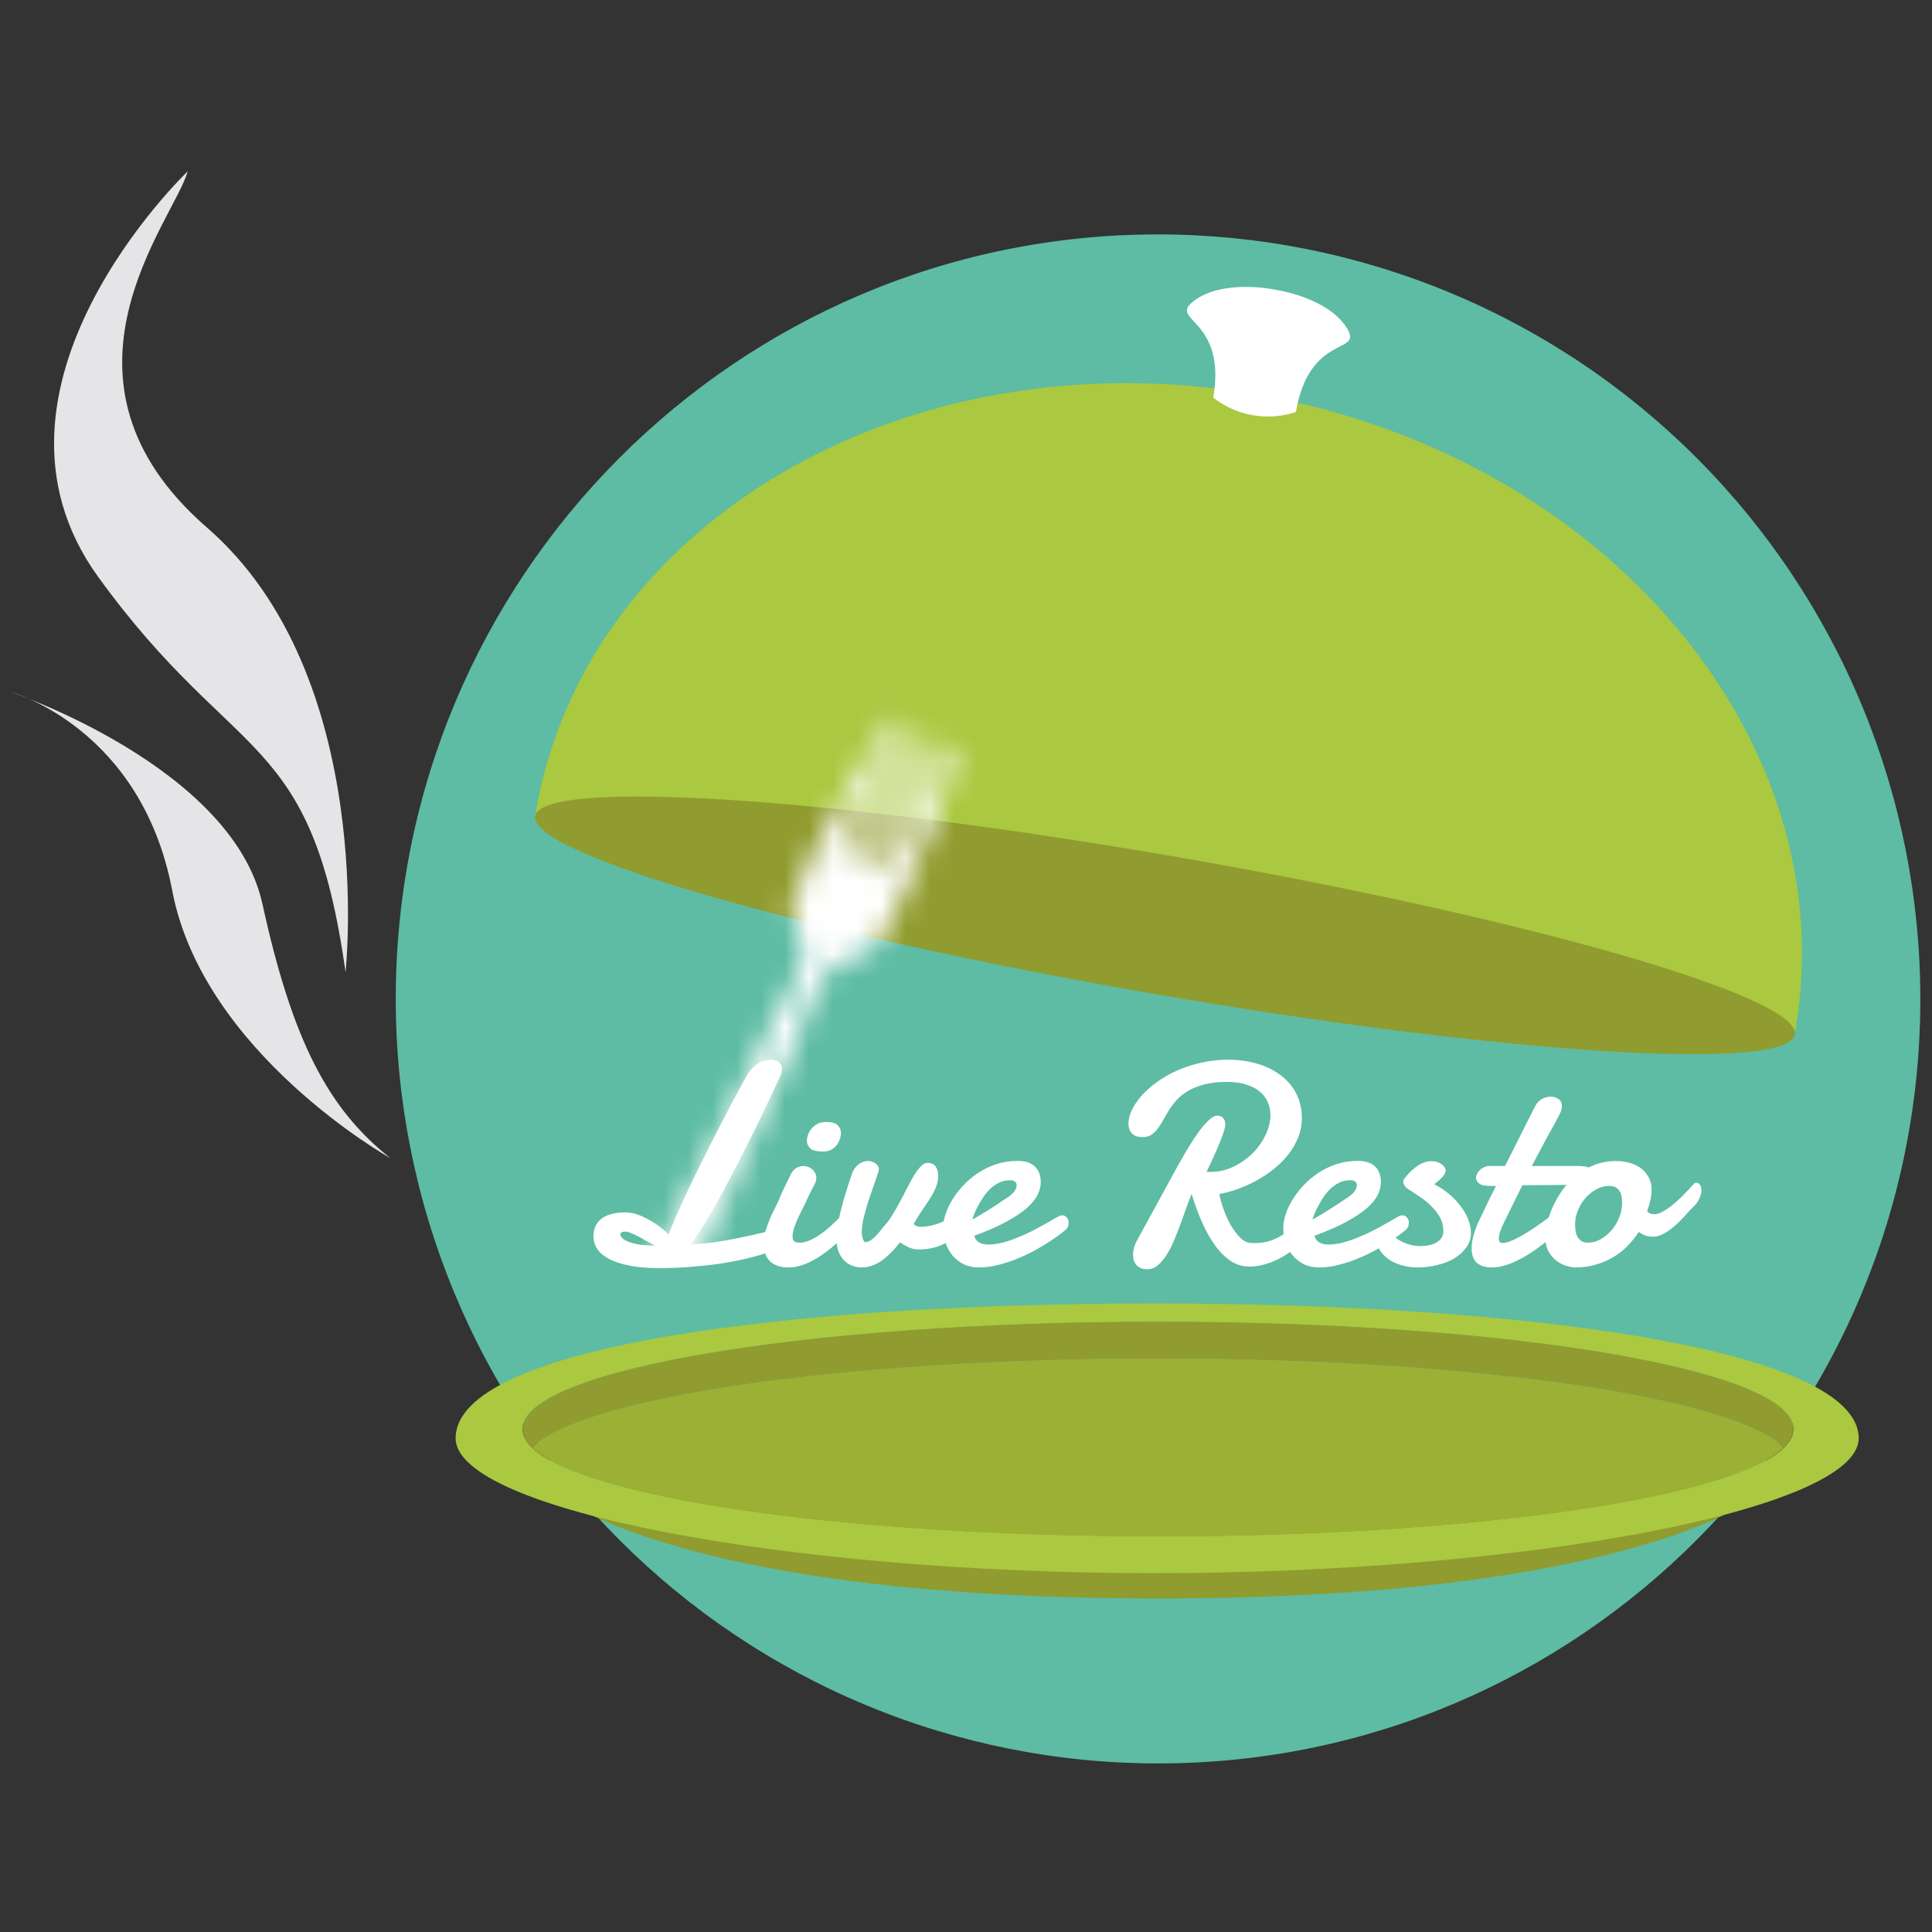 <svg width="80" height="80" viewBox="0 0 80 80" fill="none" xmlns="http://www.w3.org/2000/svg">
<rect x="0" y="0" width="80" height="80" fill="#333333" stroke="none"/>
<path d="M79.517 41.364C79.517 58.847 65.386 73.02 47.953 73.02C43.807 73.021 39.703 72.202 35.873 70.612C32.043 69.021 28.564 66.689 25.632 63.749C22.701 60.81 20.376 57.32 18.79 53.479C17.203 49.638 16.387 45.521 16.387 41.364C16.387 23.879 30.518 9.706 47.949 9.706C52.094 9.705 56.199 10.524 60.029 12.115C63.859 13.705 67.339 16.037 70.271 18.977C73.202 21.917 75.527 25.407 77.114 29.248C78.7 33.089 79.517 37.206 79.517 41.364Z" fill="#5DBCA3"/>
<path d="M73.401 61.509C73.401 61.509 68.698 66.188 47.949 66.188H47.916C27.167 66.19 22.464 61.509 22.464 61.509" fill="#909C2F"/>
<path d="M47.949 63.613C33.418 63.613 21.637 61.626 21.637 59.172C21.637 56.719 33.418 54.733 47.949 54.733C62.48 54.733 74.262 56.722 74.262 59.176C74.262 61.629 62.482 63.617 47.949 63.617V63.613ZM47.826 53.973C32.581 53.973 18.867 55.749 18.867 59.556C18.867 62.52 32.579 65.142 47.826 65.142C63.073 65.142 76.965 62.52 76.965 59.556C76.965 55.857 63.075 53.973 47.826 53.973Z" fill="#AAC840"/>
<path d="M73.867 59.935C73.981 59.841 74.075 59.725 74.142 59.594C74.21 59.463 74.251 59.319 74.262 59.172C74.262 56.719 62.482 54.729 47.949 54.729C33.416 54.729 21.637 56.719 21.637 59.172C21.648 59.319 21.689 59.463 21.756 59.594C21.824 59.725 21.917 59.841 22.031 59.935C24.174 57.85 34.958 56.255 47.949 56.255C60.94 56.255 71.721 57.845 73.867 59.935Z" fill="#909C2F"/>
<path d="M73.867 59.935C71.726 57.85 60.94 56.255 47.949 56.255C34.958 56.255 24.174 57.844 22.031 59.935C24.174 62.02 34.958 63.613 47.949 63.613C60.94 63.613 71.721 62.03 73.867 59.935Z" fill="#9BB035"/>
<path d="M74.344 42.669C76.423 30.621 66.427 18.83 52.024 16.333C37.621 13.836 24.253 21.579 22.185 33.627" fill="#AAC840"/>
<path d="M74.32 42.837C74.588 41.274 63.13 37.983 48.729 35.486C34.327 32.989 22.431 32.233 22.161 33.797C21.89 35.361 33.349 38.652 47.752 41.149C62.155 43.645 74.049 44.401 74.32 42.837Z" fill="#909C2F"/>
<path d="M55.793 13.619C55.003 12.295 52.774 11.989 52.772 11.989C52.77 11.989 50.567 11.527 49.373 12.51C48.425 13.294 50.795 13.205 50.239 16.468C50.717 16.841 51.279 17.09 51.875 17.193C52.472 17.296 53.084 17.251 53.659 17.061C54.224 13.791 56.431 14.681 55.793 13.622" fill="white"/>
<path d="M25.687 51.111C25.687 51.162 25.715 51.214 25.769 51.269C25.824 51.32 25.908 51.369 26.021 51.416C26.138 51.462 26.287 51.502 26.467 51.533C26.65 51.56 26.869 51.576 27.123 51.58C27.006 51.517 26.887 51.453 26.765 51.386C26.648 51.316 26.535 51.253 26.425 51.199C26.316 51.14 26.217 51.093 26.127 51.058C26.037 51.019 25.961 50.999 25.898 50.999C25.758 50.999 25.687 51.037 25.687 51.111ZM30.896 44.589C30.955 44.472 31.025 44.369 31.107 44.279C31.189 44.189 31.277 44.115 31.371 44.056C31.465 43.998 31.56 43.955 31.658 43.927C31.756 43.896 31.847 43.88 31.933 43.88C32.058 43.88 32.164 43.914 32.25 43.98C32.336 44.042 32.379 44.136 32.379 44.261C32.379 44.359 32.353 44.464 32.303 44.578C32.084 45.046 31.861 45.519 31.634 45.996C31.408 46.468 31.179 46.931 30.949 47.384C30.722 47.837 30.5 48.275 30.281 48.697C30.062 49.115 29.851 49.503 29.648 49.863C29.445 50.222 29.254 50.544 29.074 50.83C28.898 51.115 28.738 51.351 28.593 51.539C28.933 51.515 29.244 51.484 29.525 51.445C29.806 51.406 30.078 51.361 30.34 51.31C30.601 51.259 30.863 51.205 31.125 51.146C31.39 51.084 31.675 51.021 31.98 50.959C32 50.951 32.021 50.945 32.045 50.941C32.068 50.937 32.09 50.935 32.109 50.935C32.23 50.935 32.326 50.984 32.396 51.081C32.467 51.175 32.502 51.283 32.502 51.404C32.502 51.478 32.431 51.558 32.291 51.644C32.15 51.726 31.957 51.808 31.711 51.89C31.468 51.972 31.181 52.052 30.849 52.13C30.521 52.205 30.166 52.271 29.783 52.33C29.4 52.384 29 52.427 28.582 52.459C28.164 52.494 27.748 52.511 27.334 52.511C26.853 52.511 26.439 52.478 26.092 52.412C25.744 52.345 25.457 52.253 25.23 52.136C25.008 52.019 24.842 51.88 24.732 51.72C24.627 51.56 24.574 51.386 24.574 51.199C24.574 51.015 24.607 50.861 24.674 50.736C24.744 50.607 24.838 50.503 24.955 50.425C25.076 50.347 25.217 50.291 25.377 50.255C25.541 50.22 25.717 50.203 25.904 50.203C26.056 50.203 26.215 50.23 26.379 50.285C26.543 50.339 26.703 50.412 26.859 50.502C27.019 50.587 27.17 50.685 27.31 50.794C27.455 50.9 27.58 51.007 27.685 51.117C27.775 50.882 27.883 50.621 28.008 50.331C28.137 50.042 28.275 49.74 28.424 49.423C28.572 49.103 28.728 48.777 28.892 48.445C29.056 48.109 29.221 47.779 29.384 47.455C29.549 47.13 29.709 46.818 29.865 46.517C30.021 46.216 30.166 45.941 30.299 45.691C30.431 45.441 30.549 45.22 30.65 45.029C30.756 44.837 30.838 44.691 30.896 44.589ZM33.41 47.267C33.41 47.177 33.425 47.085 33.457 46.992C33.492 46.894 33.543 46.806 33.609 46.728C33.675 46.65 33.758 46.585 33.855 46.535C33.957 46.484 34.076 46.459 34.213 46.459C34.439 46.459 34.597 46.503 34.687 46.593C34.777 46.679 34.822 46.789 34.822 46.921C34.822 46.996 34.806 47.078 34.775 47.167C34.748 47.257 34.705 47.341 34.646 47.419C34.588 47.494 34.511 47.556 34.418 47.607C34.324 47.658 34.213 47.683 34.084 47.683C33.842 47.683 33.672 47.646 33.574 47.572C33.476 47.494 33.422 47.392 33.41 47.267ZM32.765 48.585C32.832 48.476 32.908 48.398 32.994 48.351C33.08 48.304 33.168 48.281 33.258 48.281C33.406 48.281 33.533 48.33 33.638 48.427C33.748 48.521 33.803 48.642 33.803 48.791C33.799 48.826 33.793 48.861 33.785 48.896C33.781 48.931 33.769 48.966 33.75 49.002C33.695 49.103 33.65 49.189 33.615 49.259C33.58 49.33 33.547 49.396 33.515 49.459C33.488 49.517 33.461 49.576 33.433 49.634C33.406 49.693 33.373 49.763 33.334 49.845C33.287 49.943 33.234 50.05 33.175 50.167C33.117 50.281 33.06 50.398 33.006 50.519C32.955 50.64 32.91 50.759 32.871 50.877C32.836 50.994 32.818 51.101 32.818 51.199C32.818 51.304 32.843 51.374 32.894 51.41C32.949 51.441 33.025 51.456 33.123 51.456C33.232 51.456 33.346 51.433 33.463 51.386C33.584 51.339 33.705 51.279 33.826 51.205C33.947 51.13 34.066 51.046 34.183 50.953C34.3 50.855 34.41 50.757 34.511 50.66C34.617 50.562 34.713 50.468 34.799 50.378C34.888 50.289 34.963 50.209 35.021 50.138C35.099 50.064 35.178 50.027 35.256 50.027C35.326 50.027 35.383 50.058 35.425 50.121C35.472 50.183 35.496 50.263 35.496 50.361C35.496 50.451 35.472 50.546 35.425 50.648C35.383 50.749 35.31 50.845 35.209 50.935C35.01 51.138 34.806 51.334 34.599 51.521C34.392 51.705 34.179 51.869 33.961 52.013C33.746 52.154 33.529 52.267 33.31 52.353C33.092 52.439 32.871 52.482 32.648 52.482C32.332 52.482 32.082 52.402 31.898 52.242C31.718 52.078 31.629 51.824 31.629 51.48C31.629 51.3 31.654 51.124 31.705 50.953C31.756 50.781 31.816 50.615 31.887 50.455C31.957 50.291 32.031 50.134 32.109 49.986C32.187 49.834 32.254 49.689 32.308 49.552C32.328 49.502 32.361 49.423 32.408 49.318C32.459 49.212 32.511 49.105 32.566 48.996C32.629 48.867 32.695 48.73 32.765 48.585ZM39.879 51.023C39.586 51.246 39.293 51.421 39 51.55C38.707 51.675 38.383 51.738 38.027 51.738C37.91 51.738 37.797 51.716 37.687 51.673C37.578 51.63 37.435 51.554 37.26 51.445C37.002 51.785 36.742 52.042 36.48 52.218C36.222 52.394 35.953 52.482 35.672 52.482C35.535 52.482 35.404 52.456 35.279 52.406C35.154 52.359 35.045 52.287 34.951 52.189C34.857 52.091 34.781 51.97 34.722 51.826C34.668 51.681 34.64 51.513 34.64 51.322C34.64 51.087 34.666 50.835 34.717 50.566C34.771 50.292 34.836 50.027 34.91 49.769C34.984 49.511 35.056 49.273 35.127 49.054C35.201 48.835 35.26 48.662 35.303 48.533C35.381 48.369 35.478 48.252 35.596 48.181C35.717 48.107 35.834 48.07 35.947 48.07C35.998 48.07 36.049 48.08 36.099 48.099C36.154 48.115 36.203 48.138 36.246 48.169C36.289 48.201 36.324 48.238 36.351 48.281C36.379 48.324 36.392 48.371 36.392 48.421C36.392 48.464 36.385 48.502 36.369 48.533C36.31 48.72 36.24 48.925 36.158 49.148C36.08 49.367 36.006 49.587 35.935 49.81C35.865 50.033 35.804 50.252 35.754 50.466C35.707 50.677 35.683 50.871 35.683 51.046C35.683 51.074 35.687 51.111 35.695 51.158C35.703 51.201 35.713 51.244 35.724 51.287C35.736 51.326 35.752 51.361 35.771 51.392C35.791 51.419 35.812 51.433 35.836 51.433C35.937 51.433 36.05 51.377 36.175 51.263C36.3 51.15 36.437 50.994 36.586 50.794C36.715 50.658 36.836 50.498 36.949 50.314C37.066 50.127 37.175 49.935 37.277 49.74C37.383 49.544 37.482 49.353 37.576 49.166C37.674 48.974 37.767 48.804 37.857 48.656C37.951 48.503 38.043 48.382 38.133 48.292C38.222 48.199 38.314 48.152 38.408 48.152C38.568 48.152 38.681 48.205 38.748 48.31C38.814 48.412 38.847 48.535 38.847 48.679C38.847 48.843 38.82 48.994 38.765 49.13C38.715 49.267 38.644 49.41 38.554 49.558C38.465 49.703 38.357 49.865 38.232 50.044C38.111 50.22 37.978 50.431 37.834 50.677C37.896 50.759 37.994 50.8 38.127 50.8C38.267 50.8 38.412 50.783 38.56 50.748C38.713 50.712 38.863 50.664 39.011 50.601C39.16 50.535 39.306 50.456 39.451 50.367C39.599 50.273 39.742 50.171 39.879 50.062C39.937 50.027 39.992 50.009 40.043 50.009C40.113 50.009 40.17 50.041 40.213 50.103C40.26 50.166 40.283 50.246 40.283 50.343C40.283 50.449 40.252 50.564 40.189 50.689C40.127 50.81 40.023 50.921 39.879 51.023ZM41.918 48.878C41.898 48.874 41.881 48.873 41.865 48.873C41.849 48.873 41.832 48.873 41.812 48.873C41.664 48.873 41.525 48.902 41.396 48.96C41.267 49.019 41.148 49.097 41.039 49.195C40.933 49.289 40.838 49.396 40.752 49.517C40.67 49.638 40.596 49.759 40.529 49.88C40.463 49.998 40.406 50.111 40.359 50.22C40.316 50.33 40.283 50.421 40.26 50.496C40.396 50.425 40.537 50.345 40.681 50.255C40.83 50.166 40.968 50.08 41.097 49.998C41.226 49.916 41.338 49.841 41.431 49.775C41.529 49.709 41.597 49.664 41.636 49.64C41.812 49.531 41.933 49.429 42 49.335C42.066 49.238 42.099 49.154 42.099 49.084C42.099 49.025 42.08 48.978 42.041 48.943C42.006 48.908 41.965 48.886 41.918 48.878ZM42.129 48.07C42.453 48.07 42.695 48.148 42.855 48.304C43.015 48.46 43.096 48.677 43.096 48.955C43.096 49.119 43.053 49.291 42.967 49.47C42.881 49.65 42.732 49.834 42.521 50.021C42.31 50.205 42.027 50.394 41.672 50.589C41.32 50.781 40.879 50.974 40.347 51.169C40.367 51.283 40.428 51.373 40.529 51.439C40.631 51.502 40.765 51.533 40.933 51.533C41.113 51.533 41.304 51.507 41.508 51.456C41.715 51.402 41.918 51.334 42.117 51.252C42.32 51.169 42.517 51.081 42.709 50.988C42.9 50.89 43.072 50.798 43.224 50.712C43.381 50.627 43.51 50.552 43.611 50.49C43.717 50.427 43.787 50.388 43.822 50.373C43.857 50.349 43.888 50.335 43.916 50.331C43.947 50.328 43.974 50.326 43.998 50.326C44.045 50.326 44.084 50.337 44.115 50.361C44.146 50.38 44.172 50.406 44.191 50.437C44.215 50.464 44.23 50.496 44.238 50.531C44.246 50.562 44.25 50.589 44.25 50.613C44.25 50.648 44.246 50.691 44.238 50.742C44.23 50.789 44.201 50.843 44.15 50.906C44.131 50.925 44.064 50.978 43.951 51.064C43.842 51.15 43.699 51.252 43.523 51.369C43.347 51.486 43.142 51.611 42.908 51.744C42.678 51.873 42.431 51.992 42.17 52.101C41.912 52.21 41.642 52.3 41.361 52.371C41.08 52.445 40.803 52.482 40.529 52.482C40.295 52.482 40.086 52.437 39.902 52.347C39.722 52.257 39.568 52.136 39.439 51.984C39.314 51.831 39.218 51.656 39.152 51.456C39.086 51.257 39.053 51.048 39.053 50.83C39.053 50.662 39.086 50.478 39.152 50.279C39.218 50.076 39.314 49.873 39.439 49.669C39.564 49.466 39.717 49.269 39.896 49.078C40.08 48.882 40.285 48.71 40.511 48.562C40.738 48.414 40.986 48.294 41.256 48.205C41.529 48.115 41.82 48.07 42.129 48.07ZM49.963 48.521C49.986 48.525 50.01 48.527 50.033 48.527C50.06 48.527 50.088 48.527 50.115 48.527C50.455 48.527 50.775 48.455 51.076 48.31C51.381 48.162 51.646 47.974 51.873 47.748C52.099 47.521 52.277 47.269 52.406 46.992C52.539 46.714 52.605 46.445 52.605 46.183C52.605 45.996 52.57 45.818 52.5 45.65C52.433 45.482 52.326 45.335 52.178 45.21C52.033 45.085 51.846 44.986 51.615 44.912C51.388 44.837 51.117 44.8 50.8 44.8C50.445 44.8 50.138 44.834 49.881 44.9C49.627 44.966 49.406 45.052 49.218 45.158C49.035 45.263 48.879 45.384 48.75 45.521C48.625 45.658 48.515 45.798 48.422 45.943C48.332 46.087 48.25 46.228 48.175 46.365C48.101 46.502 48.023 46.623 47.941 46.728C47.863 46.834 47.775 46.919 47.678 46.986C47.58 47.052 47.459 47.085 47.314 47.085C47.119 47.085 46.972 47.037 46.875 46.939C46.777 46.837 46.728 46.697 46.728 46.517C46.728 46.349 46.773 46.167 46.863 45.972C46.957 45.777 47.088 45.581 47.256 45.386C47.428 45.191 47.636 45.003 47.883 44.824C48.129 44.64 48.404 44.48 48.709 44.343C49.017 44.203 49.353 44.091 49.717 44.009C50.08 43.923 50.465 43.88 50.871 43.88C51.269 43.88 51.65 43.931 52.013 44.033C52.381 44.134 52.705 44.287 52.986 44.49C53.267 44.689 53.49 44.941 53.654 45.246C53.822 45.55 53.906 45.906 53.906 46.312C53.906 46.585 53.855 46.847 53.754 47.097C53.656 47.343 53.523 47.576 53.355 47.794C53.187 48.009 52.99 48.209 52.763 48.392C52.541 48.572 52.303 48.732 52.049 48.873C51.795 49.013 51.533 49.132 51.263 49.23C50.998 49.328 50.74 49.398 50.49 49.441C50.525 49.624 50.582 49.831 50.66 50.062C50.742 50.289 50.84 50.505 50.953 50.712C51.07 50.916 51.199 51.089 51.34 51.234C51.48 51.378 51.629 51.456 51.785 51.468C51.816 51.472 51.846 51.474 51.873 51.474C51.9 51.474 51.928 51.474 51.955 51.474C52.24 51.474 52.494 51.427 52.717 51.334C52.939 51.24 53.125 51.136 53.273 51.023C53.449 50.894 53.601 50.744 53.73 50.572C53.851 50.435 53.974 50.367 54.099 50.367C54.178 50.367 54.244 50.394 54.299 50.449C54.353 50.503 54.381 50.578 54.381 50.671C54.381 50.761 54.351 50.867 54.293 50.988C54.238 51.105 54.142 51.228 54.006 51.357C53.603 51.736 53.209 52.013 52.822 52.189C52.439 52.361 52.076 52.447 51.732 52.447C51.451 52.447 51.191 52.367 50.953 52.206C50.715 52.046 50.498 51.83 50.303 51.556C50.107 51.283 49.929 50.964 49.769 50.601C49.609 50.234 49.467 49.847 49.342 49.441C49.271 49.601 49.199 49.791 49.125 50.009C49.05 50.224 48.971 50.447 48.885 50.677C48.799 50.908 48.709 51.136 48.615 51.363C48.521 51.585 48.418 51.787 48.304 51.966C48.191 52.142 48.07 52.285 47.941 52.394C47.812 52.503 47.672 52.558 47.519 52.558C47.394 52.558 47.293 52.539 47.215 52.499C47.136 52.46 47.076 52.412 47.033 52.353C46.99 52.294 46.959 52.23 46.939 52.16C46.924 52.089 46.916 52.023 46.916 51.96C46.916 51.871 46.928 51.779 46.951 51.685C46.974 51.591 47.008 51.503 47.05 51.421L48.779 48.257C48.928 47.992 49.076 47.736 49.224 47.49C49.377 47.24 49.523 47.019 49.664 46.828C49.808 46.636 49.943 46.484 50.068 46.371C50.197 46.253 50.312 46.195 50.414 46.195C50.441 46.195 50.474 46.201 50.513 46.212C50.553 46.22 50.588 46.238 50.619 46.265C50.65 46.289 50.678 46.326 50.701 46.377C50.724 46.423 50.736 46.484 50.736 46.558C50.736 46.632 50.715 46.736 50.672 46.869C50.629 47.002 50.572 47.154 50.502 47.326C50.431 47.498 50.349 47.687 50.256 47.894C50.162 48.097 50.064 48.306 49.963 48.521ZM56.004 48.878C55.984 48.874 55.967 48.873 55.951 48.873C55.935 48.873 55.918 48.873 55.898 48.873C55.75 48.873 55.611 48.902 55.482 48.96C55.353 49.019 55.234 49.097 55.125 49.195C55.019 49.289 54.924 49.396 54.838 49.517C54.756 49.638 54.681 49.759 54.615 49.88C54.549 49.998 54.492 50.111 54.445 50.22C54.402 50.33 54.369 50.421 54.346 50.496C54.482 50.425 54.623 50.345 54.767 50.255C54.916 50.166 55.054 50.08 55.183 49.998C55.312 49.916 55.424 49.841 55.517 49.775C55.615 49.709 55.683 49.664 55.722 49.64C55.898 49.531 56.019 49.429 56.086 49.335C56.152 49.238 56.185 49.154 56.185 49.084C56.185 49.025 56.166 48.978 56.127 48.943C56.092 48.908 56.05 48.886 56.004 48.878ZM56.215 48.07C56.539 48.07 56.781 48.148 56.941 48.304C57.101 48.46 57.181 48.677 57.181 48.955C57.181 49.119 57.138 49.291 57.053 49.47C56.967 49.65 56.818 49.834 56.607 50.021C56.396 50.205 56.113 50.394 55.758 50.589C55.406 50.781 54.965 50.974 54.433 51.169C54.453 51.283 54.513 51.373 54.615 51.439C54.717 51.502 54.851 51.533 55.019 51.533C55.199 51.533 55.39 51.507 55.593 51.456C55.8 51.402 56.004 51.334 56.203 51.252C56.406 51.169 56.603 51.081 56.795 50.988C56.986 50.89 57.158 50.798 57.31 50.712C57.467 50.627 57.596 50.552 57.697 50.49C57.803 50.427 57.873 50.388 57.908 50.373C57.943 50.349 57.974 50.335 58.002 50.331C58.033 50.328 58.06 50.326 58.084 50.326C58.131 50.326 58.17 50.337 58.201 50.361C58.232 50.38 58.258 50.406 58.277 50.437C58.3 50.464 58.316 50.496 58.324 50.531C58.332 50.562 58.336 50.589 58.336 50.613C58.336 50.648 58.332 50.691 58.324 50.742C58.316 50.789 58.287 50.843 58.236 50.906C58.217 50.925 58.15 50.978 58.037 51.064C57.928 51.15 57.785 51.252 57.609 51.369C57.433 51.486 57.228 51.611 56.994 51.744C56.763 51.873 56.517 51.992 56.256 52.101C55.998 52.21 55.728 52.3 55.447 52.371C55.166 52.445 54.888 52.482 54.615 52.482C54.381 52.482 54.172 52.437 53.988 52.347C53.808 52.257 53.654 52.136 53.525 51.984C53.4 51.831 53.304 51.656 53.238 51.456C53.172 51.257 53.138 51.048 53.138 50.83C53.138 50.662 53.172 50.478 53.238 50.279C53.304 50.076 53.4 49.873 53.525 49.669C53.65 49.466 53.803 49.269 53.982 49.078C54.166 48.882 54.371 48.71 54.597 48.562C54.824 48.414 55.072 48.294 55.342 48.205C55.615 48.115 55.906 48.07 56.215 48.07ZM59.39 49.037C59.629 49.162 59.842 49.304 60.029 49.464C60.217 49.624 60.375 49.794 60.504 49.974C60.636 50.15 60.736 50.33 60.803 50.513C60.873 50.697 60.908 50.877 60.908 51.052C60.908 51.275 60.843 51.476 60.715 51.656C60.59 51.831 60.424 51.982 60.217 52.107C60.013 52.228 59.779 52.32 59.513 52.382C59.252 52.449 58.986 52.482 58.717 52.482C58.513 52.482 58.316 52.459 58.125 52.412C57.933 52.369 57.758 52.3 57.597 52.206C57.441 52.113 57.306 51.994 57.193 51.849C57.08 51.701 57 51.525 56.953 51.322C56.945 51.291 56.941 51.265 56.941 51.246C56.941 51.14 56.978 51.05 57.053 50.976C57.127 50.898 57.209 50.859 57.299 50.859C57.342 50.859 57.388 50.867 57.439 50.882C57.494 50.898 57.535 50.933 57.562 50.988C57.613 51.081 57.683 51.166 57.773 51.24C57.867 51.314 57.971 51.378 58.084 51.433C58.197 51.484 58.316 51.525 58.441 51.556C58.57 51.584 58.695 51.597 58.816 51.597C58.941 51.597 59.06 51.585 59.174 51.562C59.291 51.539 59.392 51.502 59.478 51.451C59.568 51.4 59.638 51.335 59.689 51.257C59.74 51.179 59.765 51.084 59.765 50.97C59.765 50.771 59.721 50.587 59.631 50.419C59.541 50.252 59.424 50.097 59.279 49.956C59.138 49.812 58.976 49.679 58.793 49.558C58.613 49.433 58.433 49.314 58.254 49.201C58.234 49.189 58.205 49.156 58.166 49.101C58.127 49.042 58.107 48.984 58.107 48.925C58.107 48.878 58.119 48.841 58.142 48.814C58.205 48.732 58.277 48.648 58.359 48.562C58.441 48.476 58.529 48.398 58.623 48.328C58.717 48.253 58.818 48.195 58.928 48.152C59.037 48.105 59.15 48.081 59.267 48.081C59.353 48.081 59.433 48.093 59.508 48.117C59.582 48.14 59.644 48.171 59.695 48.21C59.746 48.246 59.785 48.287 59.812 48.334C59.843 48.377 59.859 48.417 59.859 48.456C59.859 48.511 59.846 48.564 59.818 48.615C59.791 48.666 59.754 48.714 59.707 48.761C59.664 48.808 59.613 48.855 59.554 48.902C59.5 48.949 59.445 48.994 59.39 49.037ZM63.041 49.078C62.896 49.359 62.76 49.634 62.631 49.904C62.502 50.169 62.381 50.416 62.267 50.642C62.221 50.736 62.174 50.845 62.127 50.97C62.084 51.091 62.062 51.199 62.062 51.292C62.062 51.347 62.074 51.39 62.097 51.421C62.125 51.453 62.168 51.468 62.226 51.468C62.308 51.468 62.412 51.445 62.537 51.398C62.662 51.347 62.797 51.283 62.941 51.205C63.086 51.123 63.238 51.031 63.398 50.929C63.558 50.824 63.715 50.716 63.867 50.607C64.023 50.494 64.172 50.382 64.312 50.273C64.453 50.16 64.578 50.056 64.687 49.962C64.75 49.919 64.808 49.898 64.863 49.898C64.929 49.898 64.984 49.927 65.027 49.986C65.07 50.044 65.092 50.119 65.092 50.209C65.092 50.298 65.07 50.39 65.027 50.484C64.984 50.578 64.906 50.669 64.793 50.759C64.539 50.99 64.281 51.209 64.019 51.416C63.761 51.623 63.504 51.806 63.246 51.966C62.992 52.123 62.74 52.248 62.49 52.341C62.24 52.435 61.998 52.482 61.763 52.482C61.607 52.482 61.476 52.46 61.371 52.417C61.265 52.378 61.179 52.324 61.113 52.253C61.05 52.179 61.006 52.095 60.978 52.002C60.951 51.904 60.937 51.8 60.937 51.691C60.937 51.496 60.971 51.292 61.037 51.081C61.103 50.871 61.178 50.681 61.26 50.513C61.377 50.271 61.492 50.031 61.605 49.792C61.722 49.554 61.836 49.326 61.945 49.107H61.693C61.474 49.107 61.324 49.072 61.242 49.002C61.16 48.931 61.119 48.851 61.119 48.761C61.119 48.722 61.131 48.675 61.154 48.621C61.181 48.562 61.218 48.509 61.265 48.462C61.316 48.412 61.377 48.369 61.447 48.334C61.517 48.298 61.597 48.281 61.687 48.281H62.32L63.556 45.826C63.635 45.677 63.73 45.572 63.843 45.509C63.961 45.443 64.082 45.41 64.207 45.41C64.324 45.41 64.431 45.441 64.529 45.503C64.627 45.566 64.675 45.669 64.675 45.814C64.675 45.888 64.658 45.964 64.623 46.042C64.592 46.117 64.549 46.205 64.494 46.306C64.459 46.373 64.416 46.453 64.365 46.546C64.314 46.636 64.26 46.734 64.201 46.839C64.146 46.941 64.088 47.048 64.025 47.162C63.967 47.275 63.908 47.384 63.849 47.49C63.717 47.74 63.576 48.003 63.428 48.281H65.338C65.431 48.281 65.517 48.287 65.596 48.298C65.674 48.306 65.74 48.326 65.795 48.357C65.853 48.384 65.898 48.423 65.929 48.474C65.961 48.525 65.976 48.593 65.976 48.679C65.976 48.722 65.969 48.765 65.953 48.808C65.941 48.851 65.916 48.89 65.877 48.925C65.842 48.96 65.791 48.99 65.724 49.013C65.662 49.037 65.58 49.052 65.478 49.06L63.041 49.078ZM66.633 49.107C66.449 49.107 66.271 49.154 66.099 49.248C65.931 49.337 65.781 49.459 65.648 49.611C65.519 49.759 65.416 49.929 65.338 50.121C65.26 50.308 65.221 50.502 65.221 50.701C65.221 50.775 65.226 50.857 65.238 50.947C65.25 51.033 65.273 51.115 65.308 51.193C65.347 51.267 65.402 51.33 65.472 51.38C65.543 51.431 65.636 51.456 65.754 51.456C65.933 51.456 66.107 51.41 66.275 51.316C66.447 51.218 66.599 51.093 66.732 50.941C66.865 50.785 66.971 50.609 67.049 50.414C67.127 50.218 67.166 50.021 67.166 49.822C67.166 49.744 67.16 49.664 67.148 49.581C67.14 49.496 67.117 49.417 67.078 49.347C67.043 49.277 66.99 49.22 66.92 49.177C66.849 49.13 66.754 49.107 66.633 49.107ZM66.937 48.076C67.086 48.076 67.244 48.095 67.412 48.134C67.584 48.173 67.742 48.24 67.886 48.334C68.031 48.427 68.15 48.552 68.244 48.709C68.342 48.861 68.39 49.05 68.39 49.277C68.39 49.394 68.375 49.529 68.344 49.681C68.312 49.83 68.265 49.986 68.203 50.15C68.242 50.197 68.287 50.23 68.338 50.249C68.388 50.269 68.443 50.279 68.502 50.279C68.584 50.279 68.674 50.255 68.771 50.209C68.873 50.162 68.976 50.101 69.082 50.027C69.187 49.953 69.293 49.869 69.398 49.775C69.504 49.681 69.603 49.587 69.697 49.494C69.791 49.4 69.875 49.312 69.949 49.23C70.027 49.144 70.092 49.072 70.142 49.013C70.17 48.986 70.203 48.972 70.242 48.972C70.297 48.972 70.346 49.002 70.388 49.06C70.431 49.115 70.453 49.193 70.453 49.294C70.453 49.396 70.422 49.513 70.359 49.646C70.3 49.779 70.189 49.917 70.025 50.062C69.931 50.164 69.824 50.281 69.703 50.414C69.582 50.546 69.453 50.671 69.316 50.789C69.179 50.906 69.037 51.005 68.888 51.087C68.74 51.169 68.592 51.21 68.443 51.21C68.342 51.21 68.242 51.195 68.144 51.164C68.05 51.132 67.955 51.081 67.857 51.011C67.717 51.23 67.556 51.429 67.377 51.609C67.197 51.789 66.996 51.943 66.773 52.072C66.554 52.201 66.316 52.3 66.058 52.371C65.804 52.445 65.533 52.482 65.244 52.482C65.135 52.482 65.008 52.46 64.863 52.417C64.719 52.374 64.58 52.304 64.447 52.206C64.318 52.105 64.209 51.974 64.119 51.814C64.029 51.654 63.984 51.459 63.984 51.228C63.984 51.072 64.01 50.884 64.06 50.666C64.111 50.447 64.187 50.222 64.289 49.992C64.394 49.757 64.525 49.527 64.681 49.3C64.842 49.07 65.031 48.865 65.25 48.685C65.469 48.502 65.719 48.355 66 48.246C66.281 48.132 66.594 48.076 66.937 48.076Z" fill="white"/>
<mask id="mask0_209_3989" style="mask-type:alpha" maskUnits="userSpaceOnUse" x="24" y="29" width="16" height="29">
<path d="M37.123 29.408C37.198 29.424 37.184 29.474 37.165 29.523C37.083 30.332 36.356 31.648 35.796 32.833C35.382 33.712 34.838 34.57 34.802 35.352C35.356 35.434 35.495 34.681 35.711 34.24C36.387 32.862 37.149 30.88 37.988 29.818C38.09 30.273 37.806 30.779 37.593 31.271C37.16 32.268 36.638 33.279 36.143 34.348C35.916 34.834 35.568 35.298 35.666 35.764C36.221 35.847 36.359 35.102 36.578 34.65C37.25 33.278 38.014 31.274 38.854 30.228C38.838 31.387 37.525 33.472 36.858 35.072C36.699 35.453 36.312 35.872 36.611 36.211C37 36.098 37.085 35.59 37.252 35.26C37.97 33.834 38.722 31.887 39.602 30.68C39.822 30.798 39.644 31.297 39.545 31.618C39.446 31.94 39.292 32.278 39.178 32.602C38.956 33.231 38.705 33.915 38.442 34.57C37.882 35.972 37.307 37.524 36.624 38.631C36.484 38.86 36.319 39.072 36.132 39.265C35.926 39.458 35.545 39.58 35.247 39.715C34.916 39.865 34.468 39.889 34.208 40.283C33.589 41.22 33.262 42.382 32.836 43.397C32.425 44.377 31.938 45.352 31.576 46.274C30.909 47.97 29.882 49.828 29.238 51.44C28.688 52.813 27.737 55.131 26.977 56.642C26.762 57.07 26.63 57.511 26.379 57.707C26.152 57.881 25.712 57.857 25.485 57.767C25.116 57.622 24.764 57.044 24.763 56.847C24.763 56.462 25.227 55.827 25.47 55.348C26.772 52.773 28.028 50.052 29.537 47.334C30.431 45.724 31.096 44.017 32.032 42.243C32.597 41.166 33.177 40.257 33.26 39.637C33.343 39.017 32.77 38.421 32.791 37.774C32.815 37.535 32.862 37.299 32.931 37.069C33.277 35.983 34.097 34.534 34.87 33.161C35.656 31.762 36.408 30.345 37.122 29.404" fill="white"/>
</mask>
<g mask="url(#mask0_209_3989)">
<path d="M27.915 35.353L33.611 28.782C35.399 28.433 39.09 27.945 39.545 28.782C40.115 29.83 42.583 30.925 42.583 31.211C42.583 31.439 41.286 35.559 40.637 37.591C39.498 39.353 37.153 42.981 36.887 43.4C36.621 43.819 34.592 48.367 33.611 50.589L30.051 52.351H26.301L23.785 51.875L21.316 45.352L27.915 35.353Z" fill="white"/>
</g>
<path d="M14.308 40.252C14.308 40.252 15.649 27.992 8.568 21.843C1.488 15.694 7.221 9.11 7.77 7.098C7.77 7.098 -1.622 16.043 4.071 23.896C9.764 31.75 12.896 30.16 14.308 40.252Z" fill="#E5E5E7"/>
<path d="M16.162 47.956C16.162 47.956 8.411 43.612 7.131 36.874C5.85 30.136 0.487 28.669 0.487 28.669C0.487 28.669 9.625 31.767 10.866 37.428C12.106 43.089 13.58 45.908 16.162 47.956Z" fill="#E5E5E7"/>
</svg>

